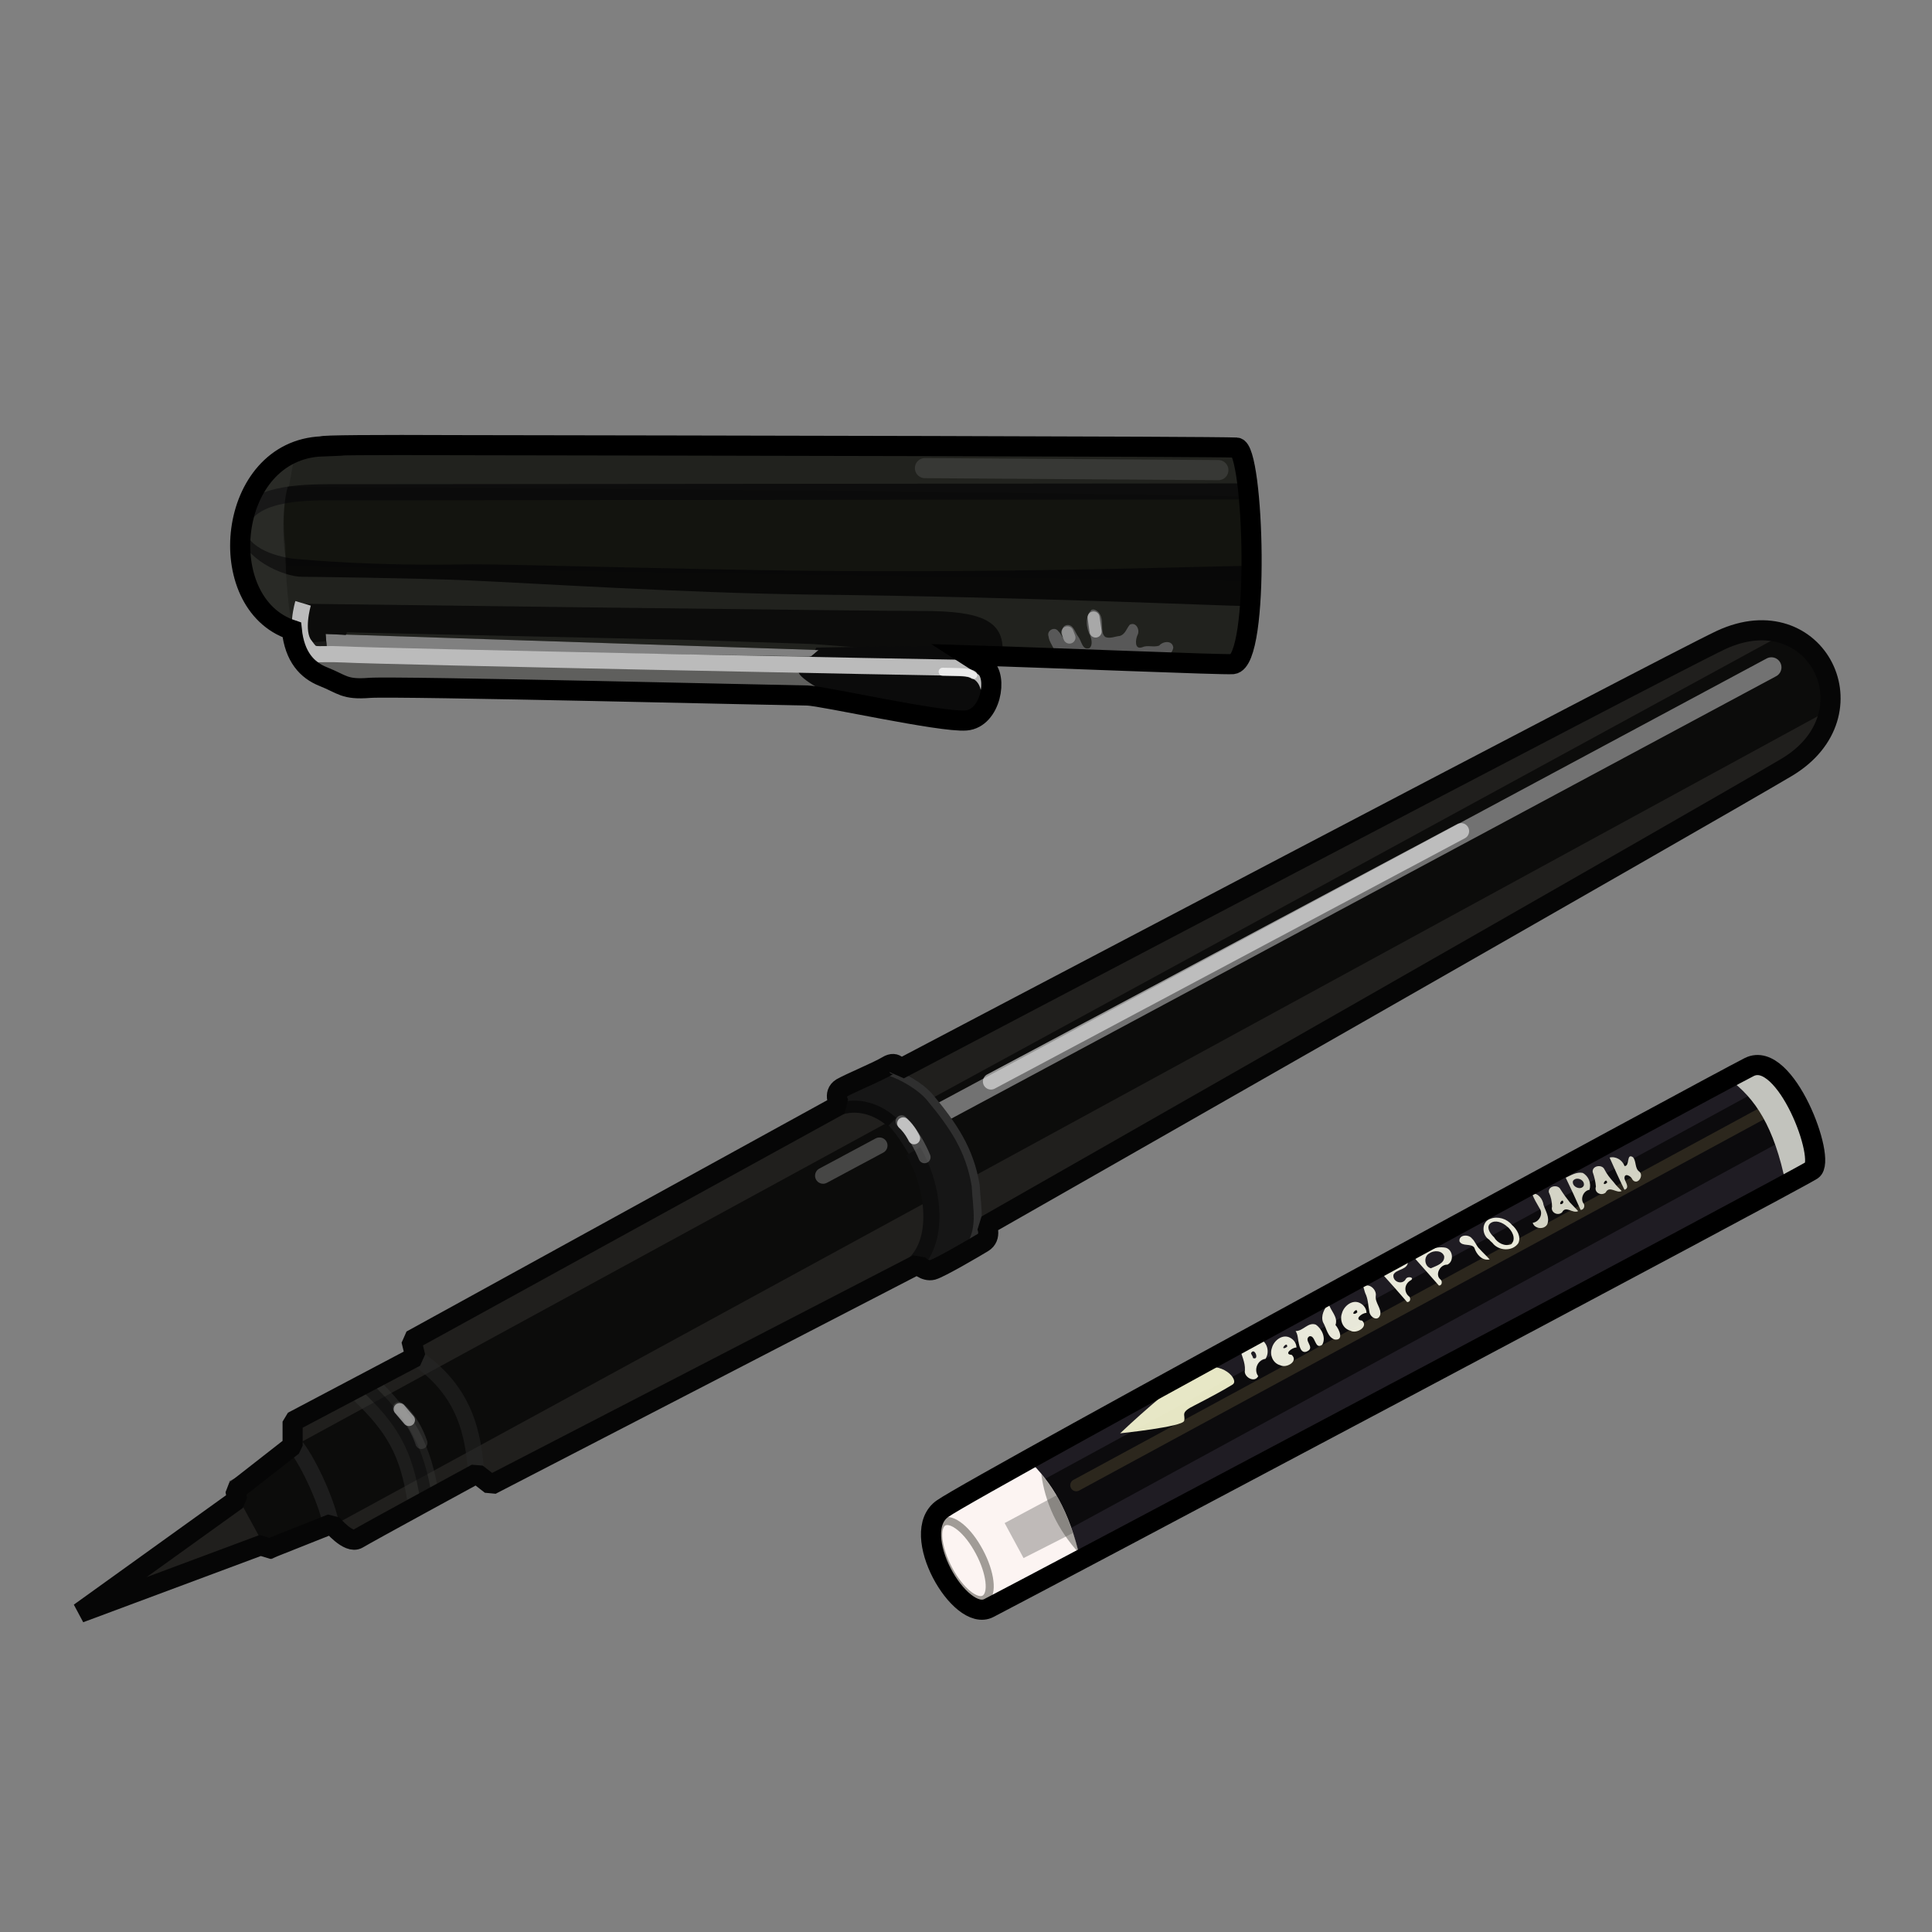 <?xml version="1.0" encoding="UTF-8" standalone="no"?>
<!DOCTYPE svg PUBLIC "-//W3C//DTD SVG 1.0//EN" "http://www.w3.org/TR/2001/REC-SVG-20010904/DTD/svg10.dtd">
<svg xmlns:svg="http://www.w3.org/2000/svg" xmlns="http://www.w3.org/2000/svg" version="1.0" width="100%" height="100%" viewBox="0 0 48 48" id="_pentel01">
<rect x="0" y="0" width="48" height="48" fill="#808080" stroke="none"/>
<defs id="defs2385"/>
<g id="pentel01" style="display:inline">
<path d="M 23.42,37.48 C 22.55,38.08 23.85,40.33 24.57,39.95 C 25.28,39.59 44.65,29.32 45.02,29.07 C 45.39,28.82 44.36,26.06 43.46,26.51 C 42.55,26.97 24.31,36.86 23.42,37.48 z" id="p3340" style="fill:#1f1c23;fill-opacity:1;fill-rule:evenodd;stroke:none"/>
<path d="M 25.39,37.84 L 44.05,27.68" id="p3351" style="fill:none;fill-rule:evenodd;stroke:#000000;stroke-width:1.38;stroke-linecap:butt;stroke-linejoin:miter;stroke-miterlimit:4;stroke-dasharray:none;stroke-opacity:0.62;display:inline"/>
<path d="M 25.56,36.28 C 24.69,36.76 23.54,37.4 23.4,37.5 C 22.54,38.09 23.83,40.34 24.56,39.96 C 24.64,39.92 26.36,39 26.84,38.75 C 26.56,37.5 26.12,36.83 25.56,36.28 z" id="p3345" style="fill:#fcf4f2;fill-opacity:1;fill-rule:evenodd;stroke:none"/>
<path d="M 26.25,37.15 L 24.96,37.84 L 25.43,38.71 L 26.65,38.09 C 26.53,37.72 26.4,37.42 26.25,37.15 z" id="p3365" style="fill:#444444;fill-opacity:0.33;fill-rule:evenodd;stroke:none;display:inline"/>
<path d="M 26.74,36.9 L 43.95,27.57" id="p3354" style="fill:none;fill-rule:evenodd;stroke:#564e34;stroke-width:0.30;stroke-linecap:round;stroke-linejoin:miter;stroke-miterlimit:4;stroke-dasharray:none;stroke-opacity:0.43;display:inline"/>
<path d="M 43.62,26.46 C 43.56,26.47 43.52,26.5 43.46,26.53 C 43.44,26.54 43.01,26.78 42.96,26.81 C 43.6,27.28 44.08,27.98 44.37,29.43 C 44.42,29.4 45.01,29.07 45.03,29.06 C 45.37,28.83 44.48,26.39 43.62,26.46 z" id="p3348" style="fill:#c2c3bd;fill-opacity:1;fill-rule:evenodd;stroke:none;display:inline"/>
<path d="M 25.87,36.62 C 25.96,37.32 26.27,38 26.81,38.59 C 26.58,37.68 26.26,37.09 25.87,36.62 z" id="p3363" style="fill:#4d4e47;fill-opacity:0.48;fill-rule:evenodd;stroke:none;display:inline"/>
<path d="M 24.50,39.70 C 24.32,39.88 23.92,39.60 23.62,39.09 C 23.32,38.57 23.22,38.02 23.40,37.84 C 23.58,37.67 23.98,37.94 24.28,38.46 C 24.58,38.97 24.68,39.53 24.50,39.70 z" id="p3369" style="fill:none;fill-opacity:1;fill-rule:nonzero;stroke:#1b190f;stroke-width:0.20;stroke-linecap:round;stroke-linejoin:round;marker:none;stroke-miterlimit:4;stroke-dasharray:none;stroke-dashoffset:0;stroke-opacity:0.4;visibility:visible;display:inline;overflow:visible;enable-background:accumulate"/>
<path d="M 27.83,35.61 C 27.83,35.61 29.38,35.45 29.42,35.3 C 29.46,35.14 29.3,35.1 29.69,34.91 C 30.08,34.71 30.43,34.52 30.62,34.4 C 30.81,34.29 30.35,33.79 29.81,34.02 C 29.27,34.25 27.87,35.57 27.83,35.61 z" id="p3382" style="fill:#f8f8d4;fill-opacity:0.92;fill-rule:evenodd;stroke:none;display:inline"/>
<path d="M 30.8,33.48 C 30.97,33.41 31.12,33.3 31.3,33.27 C 31.49,33.34 31.55,33.6 31.44,33.76 C 31.25,33.78 31.14,34.03 31.26,34.19 C 31.17,34.37 30.89,34.21 30.93,34.04 C 30.94,33.84 30.84,33.67 30.8,33.48 z M 31.13,33.74 C 31.3,33.81 31.17,33.45 31.08,33.62 C 31.09,33.66 31.13,33.7 31.13,33.74 z M 32.21,33.48 C 32.11,33.47 31.88,33.65 32.09,33.66 C 32.27,33.82 31.96,34 31.81,33.92 C 31.62,33.87 31.54,33.66 31.6,33.49 C 31.65,33.3 31.87,33.13 32.06,33.24 C 32.15,33.29 32.21,33.38 32.21,33.48 z M 31.98,33.46 C 31.99,33.3 31.78,33.56 31.95,33.48 L 31.96,33.47 L 31.98,33.46 L 31.98,33.46 z M 32.19,33.07 C 32.38,33.07 32.5,32.84 32.69,32.91 C 32.84,33.01 32.95,33.24 32.85,33.41 C 32.66,33.55 32.69,33.16 32.53,33.2 C 32.38,33.3 32.66,33.46 32.5,33.56 C 32.31,33.68 32.27,33.4 32.25,33.27 C 32.24,33.2 32.23,33.13 32.19,33.07 z M 33.01,32.39 C 33.06,32.57 33.25,32.72 33.18,32.92 C 33.27,33.02 33.4,33.31 33.16,33.28 C 32.98,33.22 32.96,33 32.87,32.85 C 32.81,32.69 32.9,32.51 33.01,32.39 z M 33.95,32.62 C 33.85,32.61 33.62,32.79 33.84,32.81 C 34.01,32.96 33.7,33.15 33.55,33.06 C 33.36,33.01 33.28,32.8 33.34,32.63 C 33.39,32.44 33.61,32.27 33.8,32.38 C 33.89,32.43 33.95,32.52 33.95,32.62 z M 33.72,32.61 C 33.73,32.44 33.52,32.7 33.69,32.63 L 33.7,32.62 L 33.72,32.61 L 33.72,32.61 z M 33.87,31.97 C 34.01,31.86 34.21,32.04 34.18,32.2 C 34.16,32.37 34.33,32.51 34.29,32.67 C 34.23,32.85 34.03,32.72 34.02,32.58 C 33.99,32.43 33.99,32.27 33.92,32.13 C 33.9,32.08 33.89,32.02 33.87,31.97 z" id="text3385" style="fill:#fbfbea;fill-opacity:0.92;stroke:none;display:inline"/>
<path d="M 34.96,32.35 C 34.76,32.12 34.56,31.89 34.35,31.66 C 34.56,31.55 34.77,31.44 34.98,31.33 C 34.99,31.56 34.69,31.52 34.62,31.67 C 34.59,31.85 34.85,31.94 34.93,31.77 C 34.99,31.69 35.17,31.75 35.03,31.82 C 34.88,31.92 34.88,32.12 35.02,32.22 C 35.05,32.27 35.04,32.35 34.96,32.35 z M 35.75,31.94 C 35.55,31.71 35.34,31.48 35.14,31.25 C 35.39,31.13 35.63,30.94 35.92,31 C 36.1,31.05 36.13,31.34 35.96,31.42 C 35.78,31.41 35.64,31.67 35.79,31.79 C 35.84,31.83 35.83,31.94 35.75,31.94 z M 35.55,31.51 C 35.68,31.45 35.9,31.39 35.88,31.21 C 35.83,31.06 35.62,31.06 35.51,31.14 C 35.36,31.22 35.39,31.47 35.55,31.51 z M 37.01,31.29 C 36.82,31.33 36.68,31.16 36.63,31 C 36.55,30.88 36.33,30.98 36.26,30.84 C 36.24,30.67 36.49,30.66 36.57,30.77 C 36.65,30.84 36.68,30.96 36.76,31.03 C 36.84,31.12 36.93,31.2 37.01,31.29 z M 37,30.8 C 36.81,30.69 36.8,30.35 37.03,30.28 C 37.21,30.21 37.44,30.28 37.56,30.43 C 37.69,30.54 37.8,30.73 37.72,30.89 C 37.57,31.1 37.23,31.08 37.08,30.88 C 37.05,30.85 37.02,30.83 37,30.8 z M 37.12,30.74 C 37.2,30.88 37.39,30.98 37.55,30.91 C 37.68,30.77 37.56,30.56 37.44,30.47 C 37.33,30.37 37.15,30.3 37.03,30.39 C 36.92,30.48 37.01,30.63 37.09,30.71 L 37.1,30.72 L 37.12,30.74 L 37.12,30.74 z" id="text3391" style="fill:#fbfbea;fill-opacity:0.92;stroke:none;display:inline"/>
<path d="M 38.06,29.65 C 38.22,29.64 38.33,29.79 38.35,29.94 C 38.4,30.09 38.51,30.25 38.44,30.42 C 38.36,30.56 38.12,30.53 38.08,30.38 C 38.24,30.36 38.35,30.16 38.25,30.02 C 38.18,29.9 38.11,29.78 38.06,29.65 z M 39.21,30.09 C 39.07,30.16 38.9,29.94 38.81,30.12 C 38.7,30.22 38.52,30.12 38.56,29.98 C 38.56,29.85 38.53,29.73 38.48,29.62 C 38.46,29.46 38.71,29.42 38.77,29.55 C 38.84,29.66 38.92,29.77 39,29.87 C 39.07,29.94 39.14,30.02 39.21,30.09 z M 38.84,29.87 C 38.83,29.74 38.69,29.96 38.81,29.91 C 38.82,29.9 38.84,29.89 38.84,29.87 z M 39.27,30.06 C 39.15,29.79 39.03,29.53 38.9,29.26 C 39.03,29.2 39.17,29.11 39.32,29.14 C 39.47,29.22 39.54,29.4 39.49,29.56 C 39.34,29.58 39.25,29.79 39.35,29.91 C 39.38,29.97 39.35,30.06 39.27,30.06 z M 39.08,29.34 C 39.04,29.49 39.29,29.59 39.35,29.45 C 39.38,29.31 39.16,29.22 39.08,29.34 z M 40.29,29.59 C 40.16,29.66 39.99,29.44 39.89,29.63 C 39.78,29.72 39.6,29.63 39.65,29.48 C 39.64,29.36 39.61,29.23 39.57,29.12 C 39.55,28.96 39.8,28.92 39.86,29.05 C 39.92,29.17 40,29.27 40.09,29.37 C 40.15,29.45 40.22,29.52 40.29,29.59 z M 39.93,29.38 C 39.91,29.24 39.78,29.46 39.89,29.41 C 39.91,29.4 39.92,29.39 39.93,29.38 z M 40.36,29.56 C 40.23,29.3 40.11,29.03 39.99,28.76 C 40.14,28.72 40.31,28.82 40.36,28.97 C 40.5,28.98 40.4,28.64 40.57,28.75 C 40.66,28.85 40.61,29.03 40.73,29.11 C 40.85,29.21 40.68,29.46 40.56,29.31 C 40.53,29.22 40.35,29.12 40.36,29.28 C 40.38,29.37 40.5,29.51 40.36,29.56 z" id="text3395" style="fill:#e4e4d4;fill-opacity:0.92;stroke:none;display:inline"/>
<path d="M 1.98,40.07 L 5.89,37.26 L 5.85,37.03 L 7.27,35.92 L 7.27,35.32 L 10.32,33.71 L 10.22,33.3 L 21.42,27.22 C 21.42,27.22 21.24,26.94 21.47,26.8 C 21.7,26.66 21.82,26.62 22.05,26.48 C 22.28,26.34 22.34,26.57 22.34,26.57 C 22.34,26.57 41.38,16.55 42.76,15.9 C 45.13,14.8 46.61,17.75 44.38,19.07 C 42.46,20.21 24.51,30.44 24.51,30.44 C 24.51,30.44 24.65,30.73 24.42,30.87 C 24.19,31.01 23.95,31.13 23.77,31.18 C 23.59,31.22 23.4,31.04 23.4,31.04 L 12.2,36.89 L 11.84,36.61 C 11.84,36.61 9.12,38.09 8.89,38.23 C 8.66,38.37 8.24,37.86 8.24,37.86 L 6.63,38.5 L 6.54,38.37 L 1.98,40.07 z" id="p3502" style="fill:#201f1d;fill-opacity:1;fill-rule:evenodd;stroke:none"/>
<path d="M 6.22,37.77 L 45.09,16.58" id="p3510" style="fill:none;fill-rule:evenodd;stroke:#000000;stroke-width:2.20;stroke-linecap:butt;stroke-linejoin:miter;stroke-miterlimit:4;stroke-dasharray:none;stroke-opacity:0.62;display:inline"/>
<path d="M 23.11,27.79 L 44.01,16.58" id="p3513" style="fill:none;fill-rule:evenodd;stroke:#e7e7e7;stroke-width:0.5;stroke-linecap:round;stroke-linejoin:miter;stroke-miterlimit:4;stroke-dasharray:none;stroke-opacity:0.47;display:inline"/>
<path d="M 10.31,33.71 C 11.56,34.54 11.76,35.63 11.83,36.6" id="p3526" style="fill:none;fill-rule:evenodd;stroke:#282828;stroke-width:0.40;stroke-linecap:butt;stroke-linejoin:miter;stroke-miterlimit:4;stroke-dasharray:none;stroke-opacity:0.52"/>
<path d="M 7.3,35.87 C 7.62,36.24 8.08,37.21 8.22,37.84" id="p3528" style="fill:none;fill-rule:evenodd;stroke:#464646;stroke-width:0.40;stroke-linecap:butt;stroke-linejoin:miter;stroke-miterlimit:4;stroke-dasharray:none;stroke-opacity:0.31"/>
<path d="M 9.01,34.45 C 9.95,35.34 10.33,36 10.52,37.27" id="p3530" style="fill:none;fill-rule:evenodd;stroke:#343434;stroke-width:0.80;stroke-linecap:butt;stroke-linejoin:miter;stroke-miterlimit:4;stroke-dasharray:none;stroke-opacity:0.43"/>
<path d="M 9.08,34.43 C 10.02,35.32 10.39,35.98 10.59,37.25" id="p3532" style="fill:none;fill-rule:evenodd;stroke:#060606;stroke-width:0.30;stroke-linecap:butt;stroke-linejoin:miter;stroke-miterlimit:4;stroke-dasharray:none;stroke-opacity:0.43;display:inline"/>
<path d="M 9.91,34.98 C 10.2,35.21 10.39,35.6 10.47,35.85" id="p3534" style="fill:none;fill-rule:evenodd;stroke:#9c9c9c;stroke-width:0.30;stroke-linecap:round;stroke-linejoin:miter;stroke-miterlimit:4;stroke-dasharray:none;stroke-opacity:0.18;display:inline"/>
<path d="M 9.93,35.01 L 10.16,35.28" id="p3537" style="fill:none;fill-rule:evenodd;stroke:#c4c4c4;stroke-width:0.30;stroke-linecap:round;stroke-linejoin:miter;stroke-miterlimit:4;stroke-dasharray:none;stroke-opacity:0.68;display:inline"/>
<path d="M 21.97,26.57 C 21.75,26.68 20.87,27.13 20.64,27.22 C 20.62,27.4 20.66,27.64 20.85,27.62 C 21.19,27.59 21.6,27.61 21.87,27.78 C 22.14,27.96 22.38,28.34 22.62,28.74 C 22.91,29.28 23.05,29.78 23.03,30.39 C 23.06,30.57 22.97,31.03 22.6,31.32 C 22.78,31.44 22.9,31.76 23.11,31.76 C 23.32,31.68 24.1,31.1 24.28,30.96 C 24.43,30.8 24.23,30.59 24.38,30.45 C 24.41,30.21 24.37,29.96 24.34,29.71 C 24.2,28.81 23.79,27.96 23.21,27.26 C 22.98,26.99 22.69,26.74 22.35,26.62 C 22.22,26.66 22.09,26.71 22.01,26.58 C 22,26.58 21.99,26.57 21.97,26.57 z" id="p3554" style="fill:#161616;fill-opacity:1;fill-rule:evenodd;stroke:none"/>
<path d="M 21.85,28.46 L 20.45,29.21" id="p3565" style="fill:none;fill-rule:evenodd;stroke:#e3e3e3;stroke-width:0.40;stroke-linecap:round;stroke-linejoin:miter;stroke-miterlimit:4;stroke-dasharray:none;stroke-opacity:0.27"/>
<path d="M 24.02,31.09 C 24.42,30.56 24.27,30.06 24.24,29.45 C 24.09,28.55 23.68,27.96 23.1,27.26 C 22.87,26.99 22.44,26.74 22.09,26.62" id="p3569" style="fill:none;fill-opacity:1;fill-rule:evenodd;stroke:#2f2f2f;stroke-width:0.2;stroke-linecap:butt;stroke-linejoin:miter;stroke-miterlimit:4;stroke-dasharray:none;stroke-opacity:1;display:inline"/>
<path d="M 22.71,31.41 C 23.4,30.76 23.16,29.38 22.69,28.6" id="p3571" style="fill:none;fill-rule:evenodd;stroke:#0e0e0e;stroke-width:0.40;stroke-linecap:butt;stroke-linejoin:miter;stroke-miterlimit:4;stroke-dasharray:none;stroke-opacity:1;display:inline"/>
<path d="M 24.62,26.87 L 36.3,20.65" id="p3574" style="fill:none;fill-rule:evenodd;stroke:#efefef;stroke-width:0.40;stroke-linecap:round;stroke-linejoin:miter;stroke-miterlimit:4;stroke-dasharray:none;stroke-opacity:0.6"/>
<path d="M 20.8,27.57 C 21.58,27.29 22.16,27.88 22.16,27.88" id="p3576" style="fill:none;fill-rule:evenodd;stroke:#0a0a0a;stroke-width:0.30;stroke-linecap:butt;stroke-linejoin:miter;stroke-miterlimit:4;stroke-dasharray:none;stroke-opacity:1"/>
<path d="M 22.4,27.86 C 22.75,28.19 22.97,28.75 22.97,28.75" id="p3578" style="fill:none;fill-rule:evenodd;stroke:#f4f4f4;stroke-width:0.30;stroke-linecap:round;stroke-linejoin:miter;stroke-miterlimit:4;stroke-dasharray:none;stroke-opacity:0.25"/>
<path d="M 22.44,27.91 C 22.61,28.06 22.71,28.28 22.71,28.28" id="p3580" style="fill:none;fill-rule:evenodd;stroke:#efefef;stroke-width:0.30;stroke-linecap:round;stroke-linejoin:miter;stroke-miterlimit:4;stroke-dasharray:none;stroke-opacity:0.72"/>
<path d="M 11.37,11.06 C 9.32,11.05 7.97,11.06 8,11.09 C 5.63,11.18 5.27,14.99 7.25,15.65 C 7.32,16.32 7.63,16.65 8.03,16.81 C 8.51,17 8.55,17.14 9.18,17.09 C 9.81,17.04 19.72,17.28 20.06,17.28 C 20.4,17.28 23.37,17.95 24,17.9 C 24.62,17.85 24.8,16.8 24.46,16.56 C 24.41,16.52 24.17,16.37 24.03,16.28 C 26.34,16.35 30.16,16.5 30.43,16.5 C 31.38,16.5 31.29,11.18 30.53,11.18 C 29.96,11.18 17.52,11.07 11.37,11.06 z M 8.09,15.75 C 10.14,15.82 14.92,15.97 20.34,16.15 L 20.15,16.31 L 8.12,16.12 L 8.09,15.75 z" id="p3582" style="fill:#13140f;fill-opacity:1;fill-rule:evenodd;stroke:none"/>
<path d="M 11.37,11.06 C 9.32,11.05 7.97,11.06 8,11.09 C 5.63,11.18 5.27,14.99 7.25,15.65 C 7.32,16.32 7.63,16.65 8.03,16.81 C 8.51,17 8.55,17.14 9.18,17.09 C 9.81,17.04 19.72,17.28 20.06,17.28 C 20.4,17.28 23.37,17.95 24,17.9 C 24.62,17.85 24.8,16.8 24.46,16.56 C 24.41,16.52 24.17,16.37 24.03,16.28 C 26.34,16.35 30.16,16.5 30.43,16.5 C 30.84,16.5 31.03,15.53 31.09,14.43 C 29.52,14.42 7.48,14.08 7.15,14.06 C 7.02,13.69 6.99,12.66 7.15,12.09 C 7.62,12.1 24.68,12.19 31,12.34 C 30.9,11.68 30.75,11.18 30.53,11.18 C 29.96,11.18 17.52,11.07 11.37,11.06 z M 8.09,15.75 C 10.14,15.82 14.92,15.97 20.34,16.15 L 20.15,16.31 L 8.12,16.12 L 8.09,15.75 z" id="p3590" style="fill:#525252;fill-opacity:0.22;fill-rule:evenodd;stroke:none;display:inline"/>
<path d="M 5.99,12.95 C 6.35,12.2 7.64,12.23 8.46,12.23 C 9.28,12.23 31.02,12.21 31.02,12.21" id="p3593" style="fill:none;fill-rule:evenodd;stroke:#0b0b0b;stroke-width:0.40;stroke-linecap:butt;stroke-linejoin:miter;stroke-miterlimit:4;stroke-dasharray:none;stroke-opacity:0.88;display:inline"/>
<path d="M 6.08,13.08 C 6.05,13.1 5.99,13.22 5.97,13.24 C 6.01,13.84 7.02,14.34 7.52,14.33 C 7.64,14.33 10.3,14.36 11.65,14.42 C 13.24,14.49 17.01,14.73 20.03,14.77 C 25.59,14.83 30.23,15.05 31.06,15.06 C 31.1,14.74 31.11,14.41 31.12,14.06 C 30.34,14.05 25.62,14.24 20.03,14.18 C 17.01,14.15 12.5,14.01 11.65,14.02 C 9.33,14.07 7.63,13.91 7.39,13.89 C 6.97,13.86 6.11,13.65 6.08,13.08 z" id="p3595" style="fill:#080808;fill-opacity:0.95;fill-rule:evenodd;stroke:none;display:inline"/>
<path d="M 7.34,11.25 C 5.6,11.95 5.48,15.05 7.25,15.65 C 7.26,15.82 7.29,15.96 7.34,16.09 C 7.15,15.11 7.09,14.3 7.09,13.56 C 7.03,13.12 7.03,12.51 7.15,12.09 C 7.15,12.09 7.18,12.09 7.18,12.09 C 7.23,11.8 7.28,11.51 7.34,11.25 z" id="p3610" style="fill:#525252;fill-opacity:0.16;fill-rule:evenodd;stroke:none"/>
<path d="M 20.15,16.31 L 8.12,16.12 L 8.09,15.93 L 7.31,16 C 7.44,16.43 7.71,16.68 8.03,16.81 C 8.51,17 8.55,17.14 9.18,17.09 C 9.81,17.04 19.72,17.28 20.06,17.28 C 20.25,17.28 21.25,17.51 22.21,17.68 L 22.43,16.39 L 20.15,16.31 z" id="p3615" style="fill:#b8b8b8;fill-opacity:0.41;fill-rule:evenodd;stroke:none;display:inline"/>
<path d="M 7.5,15 C 7.5,15 7.29,15.63 7.53,15.9 C 7.76,16.18 8.28,16.21 8.28,16.21 L 8.34,16.12 L 8.12,16.12 L 8.09,15.75 C 8.17,15.75 8.5,15.77 8.59,15.78 L 8.62,15.71 L 17.21,15.9 L 20.18,16 L 22.59,16.18 L 24.43,16.56 C 24.36,16.51 24.16,16.36 24.03,16.28 C 24.34,16.29 24.54,16.3 24.9,16.31 C 25,15.42 24.39,15.18 22.93,15.18 C 21.32,15.18 7.5,15 7.5,15 z" id="p3625" style="fill:#060606;fill-opacity:0.77;fill-rule:evenodd;stroke:none;display:inline"/>
<path d="M 23.65,16.06 C 23.25,16.03 20.28,16.09 20.28,16.09 L 20.25,16.15 C 20.29,16.15 20.3,16.15 20.34,16.15 L 20.15,16.31 L 20.12,16.31 L 19.84,16.68 C 19.82,16.82 20.35,17.14 21.03,17.46 C 22.04,17.65 23.53,17.94 24,17.9 C 24.62,17.85 24.8,16.8 24.46,16.56 C 24.41,16.52 24.17,16.37 24.03,16.28 C 24.13,16.28 24.2,16.27 24.31,16.28 C 24.05,16.16 23.79,16.07 23.65,16.06 z" id="p3631" style="fill:#0b0b0b;fill-opacity:1;fill-rule:evenodd;stroke:none;display:inline"/>
<path d="M 27.12,15.15 C 26.95,15.32 26.98,15.6 27.09,15.8 C 27.12,15.89 27.15,16.03 27.07,16.1 C 26.89,16.17 26.87,15.92 26.79,15.82 C 26.71,15.72 26.67,15.5 26.5,15.53 C 26.36,15.56 26.38,15.73 26.41,15.84 C 26.41,15.86 26.34,15.72 26.3,15.69 C 26.21,15.55 26,15.66 26.05,15.81 C 26.07,15.97 26.19,16.08 26.22,16.23 C 26.25,16.37 26.38,16.54 26.54,16.45 C 26.62,16.38 26.73,16.28 26.8,16.41 C 26.88,16.55 27.06,16.52 27.15,16.42 C 27.27,16.34 27.43,16.36 27.56,16.4 C 27.76,16.41 27.97,16.4 28.18,16.41 C 28.36,16.38 28.55,16.34 28.73,16.37 C 28.91,16.37 29.12,16.28 29.15,16.09 C 29.13,15.9 28.89,15.93 28.8,16.04 C 28.66,16.09 28.51,16.02 28.38,16.08 C 28.18,16.15 28.21,15.89 28.26,15.78 C 28.33,15.66 28.23,15.44 28.07,15.52 C 27.99,15.61 27.96,15.76 27.82,15.8 C 27.71,15.81 27.59,15.87 27.47,15.83 C 27.37,15.77 27.39,15.63 27.38,15.53 C 27.38,15.4 27.36,15.22 27.22,15.16 C 27.19,15.14 27.15,15.14 27.12,15.15 z" id="p3639" style="fill:#656565;fill-opacity:0.81;fill-rule:evenodd;stroke:none;display:inline"/>
<path d="M 27.22,15.69 L 27.17,15.34" id="p3670" style="fill:none;fill-rule:evenodd;stroke:#dddddd;stroke-width:0.30;stroke-linecap:round;stroke-linejoin:miter;stroke-miterlimit:4;stroke-dasharray:none;stroke-opacity:0.6"/>
<path d="M 26.57,15.84 L 26.52,15.71" id="p3672" style="fill:none;fill-rule:evenodd;stroke:#b2b2b2;stroke-width:0.30;stroke-linecap:round;stroke-linejoin:miter;stroke-miterlimit:4;stroke-dasharray:none;stroke-opacity:0.62"/>
<path d="M 22.98,11.63 L 30.27,11.68" id="p3674" style="fill:none;fill-rule:evenodd;stroke:#b4b4b4;stroke-width:0.5;stroke-linecap:round;stroke-linejoin:miter;stroke-miterlimit:4;stroke-dasharray:none;stroke-opacity:0.15"/>
<path d="M 23.42,37.48 C 22.55,38.08 23.85,40.33 24.57,39.95 C 25.28,39.59 44.65,29.32 45.02,29.07 C 45.39,28.82 44.36,26.06 43.46,26.51 C 42.55,26.97 24.31,36.86 23.42,37.48 z" id="stroke01" style="fill:none;fill-opacity:1;fill-rule:evenodd;stroke:#000000;stroke-width:0.5;stroke-linecap:butt;stroke-linejoin:miter;stroke-miterlimit:4;stroke-dasharray:none;stroke-opacity:1"/>
<path d="M 1.98,40.07 L 5.89,37.26 L 5.85,37.03 L 7.27,35.92 L 7.27,35.32 L 10.32,33.71 L 10.22,33.3 L 20.86,27.45 C 20.86,27.45 20.68,27.17 20.91,27.03 C 21.14,26.9 21.82,26.62 22.05,26.48 C 22.28,26.34 22.34,26.57 22.34,26.57 C 22.34,26.57 41.38,16.55 42.76,15.9 C 45.13,14.8 46.61,17.75 44.38,19.07 C 42.46,20.21 24.51,30.44 24.51,30.44 C 24.51,30.44 24.65,30.73 24.42,30.87 C 24.19,31.01 23.35,31.5 23.17,31.55 C 22.98,31.6 22.8,31.41 22.8,31.41 L 12.2,36.89 L 11.84,36.61 C 11.84,36.61 9.12,38.09 8.89,38.23 C 8.66,38.37 8.24,37.86 8.24,37.86 L 6.63,38.5 L 6.54,38.37 L 1.98,40.07 z" id="stroke02" style="fill:none;fill-opacity:1;fill-rule:evenodd;stroke:#060606;stroke-width:0.5;stroke-linecap:butt;stroke-linejoin:bevel;stroke-miterlimit:4;stroke-dasharray:none;stroke-opacity:1;display:inline"/>
<path d="M 7.53,14.99 C 7.53,14.99 7.32,15.69 7.57,16.02 C 7.81,16.35 7.73,16.22 8.56,16.26 C 9.38,16.31 23.41,16.59 23.82,16.59 C 24.24,16.59 24.48,16.76 24.56,17.09" id="p3618" style="fill:none;fill-rule:evenodd;stroke:#bbbbbb;stroke-width:0.40;stroke-linecap:butt;stroke-linejoin:miter;stroke-miterlimit:4;stroke-dasharray:none;stroke-opacity:1;display:inline"/>
<path d="M 11.37,11.06 C 9.32,11.05 7.97,11.06 8,11.09 C 5.63,11.18 5.27,14.99 7.25,15.65 C 7.32,16.32 7.63,16.65 8.03,16.81 C 8.51,17 8.55,17.14 9.18,17.09 C 9.81,17.04 19.72,17.28 20.06,17.28 C 20.4,17.28 23.37,17.95 24,17.9 C 24.62,17.85 24.8,16.8 24.46,16.56 C 24.41,16.52 24.17,16.37 24.03,16.28 C 26.34,16.35 30.36,16.52 30.63,16.5 C 31.32,16.42 31.15,11.14 30.72,11.12 C 30.1,11.09 17.52,11.07 11.37,11.06 z" id="stroke03" style="fill:none;fill-opacity:1;fill-rule:evenodd;stroke:#000000;stroke-width:0.5;stroke-linecap:butt;stroke-linejoin:miter;stroke-miterlimit:4;stroke-dasharray:none;stroke-opacity:1;display:inline"/>
<path d="M 23.42,16.69 C 23.85,16.7 24.08,16.69 24.18,16.77" id="p3637" style="fill:none;fill-rule:evenodd;stroke:#fefefe;stroke-width:0.2;stroke-linecap:round;stroke-linejoin:miter;stroke-miterlimit:4;stroke-dasharray:none;stroke-opacity:0.72"/>
</g>
</svg>
